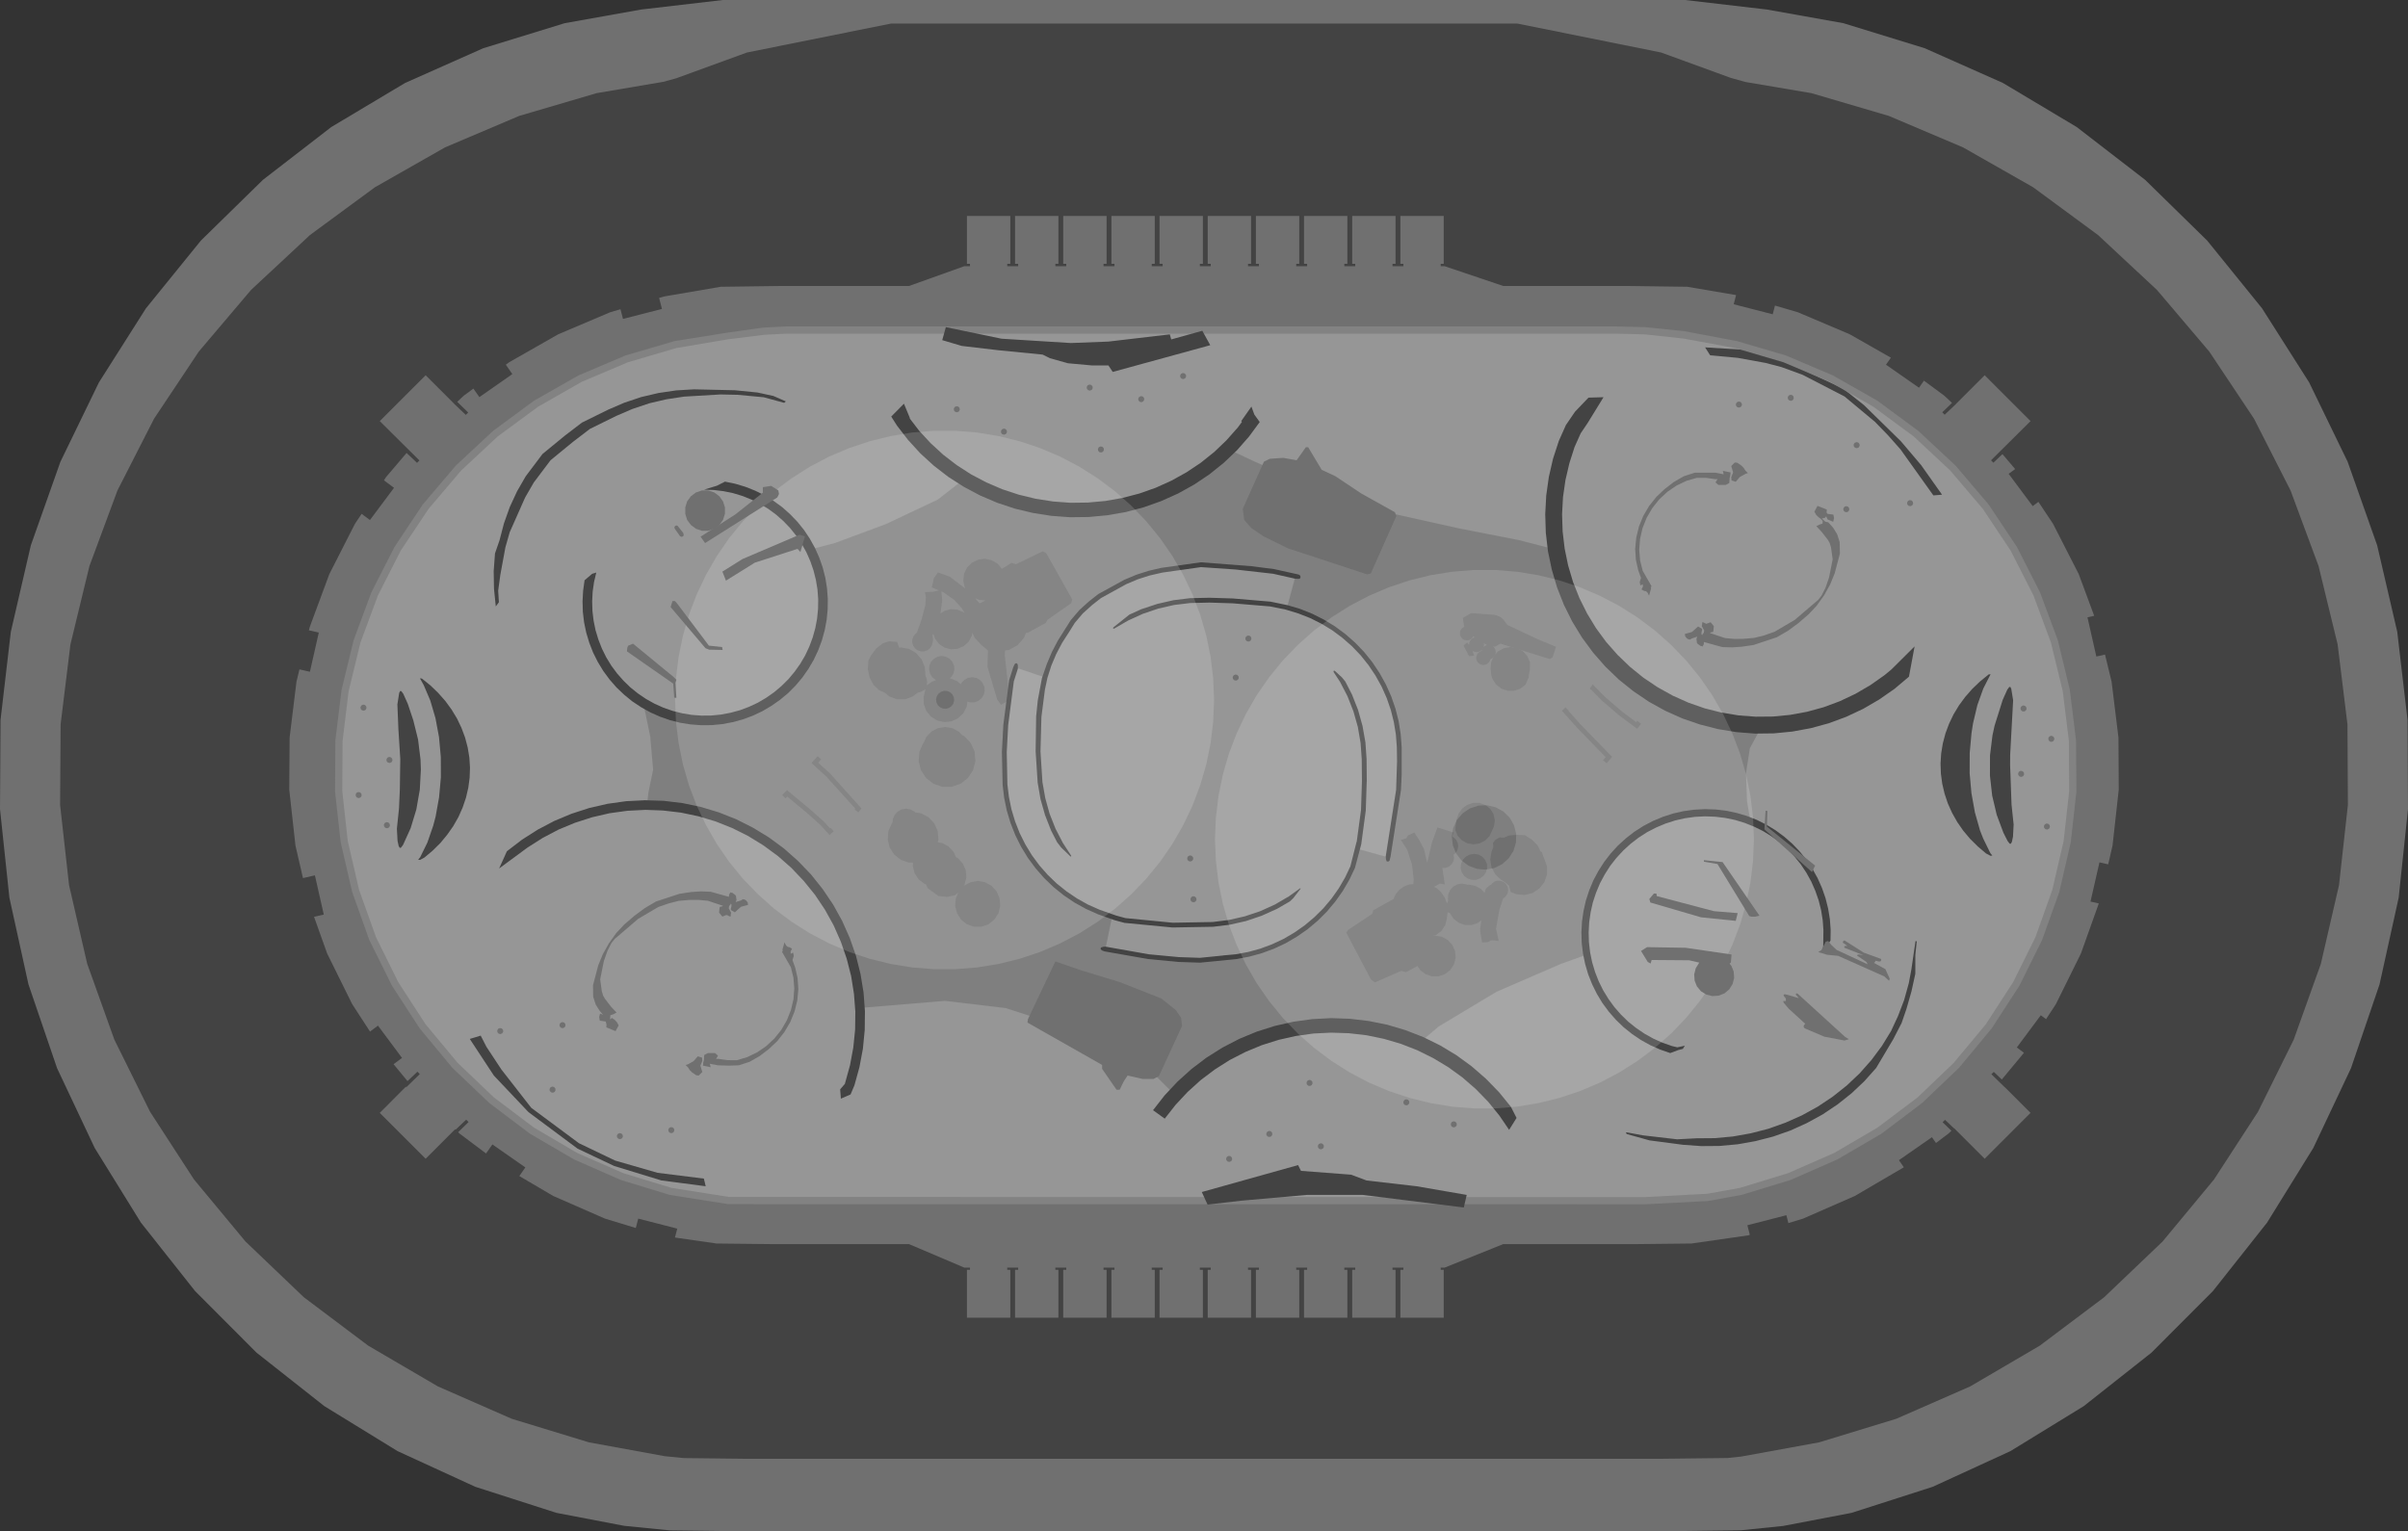 <?xml version="1.0" encoding="UTF-8" standalone="no"?>
<svg xmlns:ffdec="https://www.free-decompiler.com/flash" xmlns:xlink="http://www.w3.org/1999/xlink" ffdec:objectType="shape" height="1060.0px" width="1666.65px" xmlns="http://www.w3.org/2000/svg">
  <rect width="100%" height="100%" fill="#333333" stroke="none"/>
  <g transform="matrix(1.0, 0.0, 0.0, 1.0, 834.15, 531.0)">
    <path d="M603.2 -443.05 L650.55 -406.5 693.5 -364.45 731.5 -317.5 764.1 -266.2 790.75 -211.25 811.15 -153.45 825.05 -93.6 832.2 -32.4 832.5 29.2 826.05 90.5 812.8 150.55 793.05 208.55 766.95 263.8 734.95 315.5 697.45 362.9 654.95 405.5 608.05 442.55 557.3 473.7 503.5 498.4 447.3 516.45 399.95 525.5 370.65 528.5 330.9 529.0 -333.5 529.0 -370.65 528.55 -402.15 525.4 -448.95 516.45 -505.15 498.4 -558.95 473.7 -609.65 442.55 -656.6 405.5 -699.1 362.9 -736.6 315.5 -768.6 263.8 -794.65 208.55 -814.45 150.55 -827.65 90.5 -834.15 29.2 -833.8 -32.4 -826.65 -93.6 -812.8 -153.45 -792.35 -211.25 -765.7 -266.2 -733.15 -317.5 -695.1 -364.45 -652.15 -406.5 -604.85 -443.05 -553.8 -473.55 -499.7 -497.6 -443.3 -514.95 -390.4 -524.4 -333.8 -531.0 332.15 -531.0 388.8 -524.4 441.7 -514.95 498.05 -497.6 552.15 -473.55 603.2 -443.05" fill="#707070" fill-rule="evenodd" stroke="none"/>
    <path d="M524.55 -428.95 L573.05 -401.35 618.0 -368.25 658.8 -330.2 694.95 -287.6 725.9 -241.15 751.2 -191.45 770.6 -139.1 783.8 -84.85 790.6 -29.45 790.9 26.35 784.75 81.85 772.2 136.25 753.4 188.8 728.65 238.8 698.2 285.65 662.6 328.6 622.2 367.15 577.6 400.7 529.45 428.9 478.3 451.3 424.95 467.6 371.0 477.45 361.65 478.45 314.3 479.0 -316.9 479.0 -360.95 478.5 -374.0 477.2 -426.55 467.6 -479.95 451.3 -531.05 428.9 -579.25 400.7 -623.85 367.15 -664.2 328.6 -699.85 285.65 -730.25 238.8 -755.0 188.8 -773.8 136.25 -786.35 81.85 -792.55 26.35 -792.2 -29.45 -785.4 -84.85 -772.25 -139.1 -752.85 -191.45 -727.5 -241.15 -696.55 -287.6 -660.45 -330.2 -619.65 -368.25 -574.65 -401.35 -526.15 -428.95 -474.8 -450.75 -421.25 -466.5 -375.05 -474.35 -366.25 -476.75 -317.15 -494.65 -217.35 -514.7 216.0 -514.7 315.55 -494.65 363.55 -477.15 373.85 -474.25 419.6 -466.5 473.15 -450.75 524.55 -428.95" fill="#434343" fill-rule="evenodd" stroke="none"/>
    <path d="M392.8 -313.4 L394.35 -319.45 410.25 -314.8 446.15 -299.55 474.6 -283.35 471.2 -278.5 494.05 -262.55 497.45 -267.45 511.5 -257.1 516.9 -252.05 510.15 -245.55 511.8 -243.85 519.7 -251.35 519.7 -251.4 539.5 -271.2 571.25 -239.45 543.9 -212.3 545.55 -210.65 551.8 -216.6 560.6 -206.25 556.1 -202.95 572.75 -180.6 576.7 -183.55 586.85 -168.3 604.6 -133.55 615.3 -104.65 610.65 -103.6 616.8 -76.45 622.8 -77.8 627.35 -59.05 632.1 -20.35 632.3 15.7 628.0 54.45 625.0 67.45 618.95 66.05 612.75 93.2 618.5 94.5 606.1 129.2 588.8 164.2 582.0 174.6 578.35 171.9 561.75 194.2 566.7 197.9 551.35 216.4 545.8 211.1 544.15 212.75 553.6 221.95 553.6 221.85 571.25 239.5 539.5 271.25 518.35 250.1 518.25 250.2 512.05 244.3 510.4 246.0 516.5 251.9 514.4 253.85 505.8 260.35 503.0 256.35 480.15 272.25 483.5 277.1 483.25 277.35 449.6 297.05 413.85 312.7 403.65 315.8 402.25 310.35 375.25 317.3 376.95 323.95 375.85 324.3 336.5 329.95 299.25 330.35 206.3 330.35 165.7 346.65 163.0 346.65 163.0 348.15 165.1 348.15 165.1 381.3 135.1 381.3 135.1 348.15 137.2 348.15 137.2 346.65 129.65 346.65 129.65 348.15 131.75 348.15 131.75 381.3 101.75 381.3 101.75 348.15 103.85 348.15 103.85 346.65 96.3 346.65 96.3 348.15 98.4 348.15 98.4 381.3 68.4 381.3 68.4 348.15 70.55 348.15 70.55 346.65 63.0 346.65 63.0 348.15 65.1 348.15 65.1 381.3 35.1 381.3 35.1 348.15 37.2 348.15 37.2 346.65 29.65 346.65 29.65 348.15 31.75 348.15 31.75 381.3 1.75 381.3 1.75 348.15 3.85 348.15 3.85 346.65 -3.7 346.65 -3.7 348.15 -1.6 348.15 -1.6 381.3 -31.6 381.3 -31.6 348.15 -29.45 348.15 -29.45 346.65 -37.0 346.65 -37.0 348.15 -34.9 348.15 -34.9 381.3 -64.9 381.3 -64.9 348.15 -62.8 348.15 -62.8 346.65 -70.35 346.65 -70.35 348.15 -68.25 348.15 -68.25 381.3 -98.25 381.3 -98.25 348.15 -96.15 348.15 -96.15 346.65 -103.7 346.65 -103.7 348.15 -101.6 348.15 -101.6 381.3 -131.6 381.3 -131.6 348.15 -129.45 348.15 -129.45 346.65 -137.0 346.65 -137.0 348.15 -134.9 348.15 -134.9 381.3 -164.9 381.3 -164.9 348.15 -162.8 348.15 -162.8 346.65 -166.7 346.65 -205.0 330.35 -301.05 330.35 -338.15 329.95 -367.0 325.8 -365.4 319.65 -392.4 312.7 -394.1 319.2 -415.45 312.7 -451.2 297.05 -474.7 283.25 -470.55 277.25 -493.35 261.35 -497.75 267.6 -516.05 253.85 -517.05 252.9 -509.85 245.85 -511.5 244.2 -518.85 251.2 -519.15 250.85 -539.55 271.25 -571.3 239.5 -553.1 221.25 -553.05 221.85 -543.6 212.65 -545.25 211.0 -552.1 217.5 -561.75 205.8 -555.9 201.45 -572.55 179.1 -578.05 183.2 -590.4 164.2 -607.7 129.2 -616.8 103.75 -610.05 102.2 -616.2 75.05 -624.45 76.95 -629.65 54.45 -633.95 15.7 -633.7 -20.35 -628.95 -59.05 -626.9 -67.55 -619.65 -65.9 -613.5 -93.05 -620.35 -94.6 -619.75 -96.95 -606.2 -133.55 -588.5 -168.3 -583.85 -175.25 -578.1 -170.95 -561.45 -193.25 -568.4 -198.45 -566.9 -200.75 -552.75 -217.4 -545.5 -210.55 -543.85 -212.2 -571.3 -239.45 -539.55 -271.2 -519.65 -251.3 -519.65 -251.25 -511.75 -243.75 -510.1 -245.4 -517.7 -252.8 -513.1 -257.1 -506.5 -261.95 -502.35 -256.05 -479.55 -272.0 -484.05 -278.5 -481.65 -280.25 -447.8 -299.55 -411.85 -314.8 -404.7 -316.9 -402.95 -310.2 -376.0 -317.1 -377.95 -324.75 -374.45 -325.75 -335.3 -332.45 -293.95 -333.0 -205.0 -333.0 -166.7 -346.7 -162.8 -346.7 -162.8 -348.35 -164.9 -348.35 -164.9 -381.5 -134.9 -381.5 -134.9 -348.35 -137.0 -348.35 -137.0 -346.7 -129.45 -346.7 -129.45 -348.35 -131.6 -348.35 -131.6 -381.5 -101.6 -381.5 -101.6 -348.35 -103.7 -348.35 -103.7 -346.7 -96.15 -346.7 -96.15 -348.35 -98.25 -348.35 -98.25 -381.5 -68.25 -381.5 -68.25 -348.35 -70.35 -348.35 -70.35 -346.7 -62.8 -346.7 -62.8 -348.35 -64.9 -348.35 -64.9 -381.5 -34.9 -381.5 -34.9 -348.35 -37.0 -348.35 -37.0 -346.7 -29.45 -346.7 -29.45 -348.35 -31.6 -348.35 -31.6 -381.5 -1.6 -381.5 -1.6 -348.35 -3.7 -348.35 -3.7 -346.7 3.85 -346.7 3.85 -348.35 1.75 -348.35 1.75 -381.5 31.75 -381.5 31.75 -348.35 29.65 -348.35 29.65 -346.7 37.2 -346.7 37.2 -348.35 35.1 -348.35 35.1 -381.5 65.1 -381.5 65.1 -348.35 63.0 -348.35 63.0 -346.7 70.55 -346.7 70.55 -348.35 68.4 -348.35 68.4 -381.5 98.4 -381.5 98.4 -348.35 96.3 -348.35 96.3 -346.7 103.85 -346.7 103.85 -348.35 101.75 -348.35 101.75 -381.5 131.75 -381.5 131.75 -348.35 129.65 -348.35 129.65 -346.7 137.2 -346.7 137.2 -348.35 135.1 -348.35 135.1 -381.5 165.1 -381.5 165.1 -348.35 163.0 -348.35 163.0 -346.7 165.7 -346.7 206.3 -333.0 292.85 -333.0 333.65 -332.45 367.45 -326.7 365.8 -320.35 392.8 -313.4" fill="#707070" fill-rule="evenodd" stroke="none"/>
    <path d="M387.65 -287.0 L417.3 -276.0 468.0 -250.0 505.0 -218.35 535.65 -185.7 556.0 -156.7 570.65 -128.7 587.0 -89.0 599.3 -28.0 600.1 9.85 598.55 31.2 593.4 63.65 581.65 104.8 562.8 147.0 539.0 183.4 510.3 217.0 470.75 249.0 436.55 270.1 389.0 288.3 345.0 299.0 305.5 301.0 -291.0 301.0 -330.5 299.5 -389.45 289.4 -425.45 274.0 -458.35 256.3 -492.35 231.65 -515.7 210.3 -535.0 187.0 -554.35 159.65 -571.0 128.3 -583.0 99.0 -593.0 65.65 -600.35 21.0 -599.7 -23.0 -595.0 -53.0 -586.35 -86.35 -575.7 -117.7 -565.0 -139.7 -541.7 -175.7 -519.7 -203.7 -495.7 -227.0 -469.0 -247.0 -446.35 -261.0 -411.0 -279.0 -380.35 -287.7 -337.0 -297.0 -307.0 -302.0 295.0 -302.35 335.0 -298.35 387.65 -287.0" fill="#969696" fill-rule="evenodd" stroke="none"/>
    <path d="M56.75 -110.8 L62.55 -132.35 48.4 -135.6 33.65 -138.2 -1.35 -140.9 -28.65 -137.0 -37.45 -135.0 -46.05 -132.25 -54.35 -128.75 -72.35 -118.9 -78.65 -113.9 -85.35 -107.9 -91.35 -100.9 -100.2 -86.75 -104.4 -78.8 -107.9 -70.5 -110.7 -61.9 -131.7 -69.0 -134.25 -61.4 -138.25 -30.6 -139.25 -11.85 -138.8 10.95 -137.7 19.95 -135.9 28.75 -133.35 37.4 -130.0 45.8 -126.0 53.85 -121.3 61.55 -115.95 68.8 -110.0 75.6 -103.5 81.85 -96.5 87.5 -89.0 92.55 -81.15 96.9 -72.9 100.6 -64.4 103.55 -69.2 126.65 -40.15 131.35 -19.15 133.35 -4.15 133.85 20.95 131.3 29.8 129.7 38.5 127.3 46.95 124.15 55.1 120.35 62.9 115.8 70.3 110.6 77.2 104.8 83.55 98.45 89.4 91.55 94.55 84.2 99.1 76.4 102.95 68.25 105.65 56.75 126.85 62.65 131.6 34.8 134.1 17.3 134.6 6.75 134.6 -12.45 133.9 -21.45 132.5 -30.35 130.3 -39.05 127.35 -47.6 123.65 -55.85 119.3 -63.7 114.3 -71.2 108.65 -78.25 102.4 -84.75 95.65 -90.7 88.4 -96.05 80.7 -100.75 72.65 -104.8 56.75 -110.8 M318.0 -44.5 L358.3 -31.7 385.0 -27.7 377.0 -13.0 374.3 4.3 375.0 23.65 377.3 37.3 358.0 32.3 339.0 32.0 326.0 34.5 302.3 44.65 283.0 60.65 270.0 82.0 264.0 107.5 265.0 129.65 246.3 136.3 201.65 155.65 161.65 179.65 148.3 191.0 116.65 180.0 81.0 178.0 31.3 190.0 -8.35 215.0 -20.1 227.95 -37.1 210.95 -104.1 177.95 -138.1 166.95 -180.1 161.95 -240.1 166.95 -245.0 130.0 -255.5 104.5 -279.0 72.0 -307.0 49.0 -342.35 32.3 -386.35 26.0 -385.35 17.65 -382.1 1.9 -384.1 -21.1 -389.1 -45.1 -363.9 -33.9 -331.9 -33.0 -307.0 -42.8 -288.15 -56.8 -275.7 -72.15 -267.25 -93.7 -265.35 -110.7 -266.35 -131.35 -272.7 -150.7 -256.1 -155.1 -221.1 -168.1 -185.1 -185.1 -167.1 -199.1 -135.1 -185.1 -86.1 -176.1 -33.1 -188.1 17.9 -219.1 34.9 -211.1 83.9 -190.1 130.95 -175.1 175.95 -165.1 216.95 -157.1 240.65 -151.0 256.5 -106.5 277.0 -75.5 318.0 -44.5" fill="#7f7f7f" fill-rule="evenodd" stroke="none"/>
    <path d="M175.4 32.3 L177.9 28.75 181.4 26.2 185.55 24.85 189.9 24.9 193.95 26.35 197.3 29.0 199.55 32.6 200.45 36.75 199.95 41.0 196.8 47.85 193.75 50.95 189.85 52.95 185.55 53.6 181.3 52.8 177.55 50.75 174.7 47.55 173.1 43.65 173.8 37.0 175.4 32.3" fill="#707070" fill-rule="evenodd" stroke="none"/>
    <path d="M231.95 58.3 L233.0 59.0 236.6 68.85 236.6 74.45 234.75 79.8 231.25 84.2 226.55 87.3 221.1 88.65 215.5 88.15 211.4 86.55 210.3 82.3 208.1 80.3 205.75 78.65 205.0 78.35 204.1 77.5 203.55 77.1 203.5 76.95 200.85 74.5 198.2 69.55 197.3 64.0 198.25 58.45 199.4 55.65 199.2 52.55 201.0 50.3 203.85 48.75 206.75 49.0 210.25 47.45 215.85 47.0 221.2 47.2 225.85 50.1 230.3 54.55 231.95 58.3" fill="#707070" fill-rule="evenodd" stroke="none"/>
    <path d="M189.1 60.65 L191.75 62.1 193.75 64.3 194.95 67.05 195.15 70.0 194.35 72.9 192.65 75.4 190.25 77.2 187.35 78.2 184.35 78.15 181.5 77.2 179.15 75.35 177.5 72.85 176.8 69.95 177.1 66.95 178.35 64.25 180.45 62.05 183.15 60.65 186.15 60.15 189.1 60.65" fill="#707070" fill-rule="evenodd" stroke="none"/>
    <path d="M-20.35 168.3 L-16.7 173.65 -16.0 179.3 -32.0 214.0 -35.7 216.0 -43.35 216.0 -53.7 213.65 -56.35 217.65 -59.2 223.5 -61.35 223.5 -71.35 209.0 -71.35 206.3 -123.0 177.0 -122.7 174.65 -103.7 134.65 -86.35 140.65 -59.0 149.0 -30.35 160.3 -20.35 168.3" fill="#707070" fill-rule="evenodd" stroke="none"/>
    <path d="M40.65 -211.35 L44.65 -213.35 54.0 -214.0 63.3 -212.35 69.65 -221.35 71.3 -221.35 80.65 -205.7 90.0 -201.35 108.0 -189.35 131.3 -176.35 132.3 -173.7 114.65 -134.0 112.0 -133.35 57.3 -151.35 40.3 -159.7 32.0 -165.35 27.0 -171.0 26.0 -178.7 40.65 -211.35" fill="#707070" fill-rule="evenodd" stroke="none"/>
    <path d="M-216.95 39.15 L-216.4 38.55 -216.15 36.0 -214.9 33.15 -212.8 30.85 -210.1 29.4 -207.0 28.85 -203.95 29.4 -201.25 30.85 -200.7 31.45 -196.45 32.15 -191.35 34.9 -187.4 39.15 -185.1 44.5 -184.6 50.3 -185.1 52.2 -182.0 52.7 -177.55 55.1 -174.1 58.85 -172.55 62.4 -171.2 63.1 -167.75 66.85 -165.7 71.5 -165.3 76.6 -166.55 81.5 -167.1 82.35 -167.05 82.3 -162.5 79.8 -157.45 78.9 -152.35 79.8 -147.85 82.3 -144.35 86.15 -142.3 91.0 -141.85 96.2 -143.1 101.3 -145.95 105.7 -150.0 108.95 -154.85 110.65 -160.0 110.65 -164.9 108.95 -168.95 105.7 -171.75 101.3 -173.05 96.2 -172.6 91.0 -170.9 86.95 -173.35 88.9 -178.7 90.0 -184.7 89.3 -192.0 84.0 -193.3 81.25 -194.35 80.9 -198.4 77.75 -201.15 73.5 -202.4 68.6 -202.2 66.25 -205.1 66.25 -210.6 64.35 -215.15 60.75 -218.35 55.9 -219.75 50.3 -219.3 44.5 -216.95 39.15" fill="#707070" fill-rule="evenodd" stroke="none"/>
    <path d="M-265.8 -5.25 L-267.85 -2.95 -259.65 4.5 -237.85 28.75 -240.05 31.5 -242.65 29.45 -242.2 28.85 -262.05 6.85 -272.55 -2.75 -268.25 -7.5 -265.8 -5.25" fill="#707070" fill-rule="evenodd" stroke="none"/>
    <path d="M-260.0 47.15 L-266.2 40.3 -274.8 32.55 -289.25 20.55 -290.5 21.8 -292.85 19.45 -289.45 16.05 -272.6 30.05 -263.75 38.0 -259.75 42.45 -259.3 42.05 -257.1 44.55 -260.0 47.15" fill="#707070" fill-rule="evenodd" stroke="none"/>
    <path d="M251.5 -38.75 L259.85 -29.4 281.65 -7.0 277.9 -2.5 275.35 -4.65 277.15 -6.8 257.4 -27.15 246.9 -38.85 249.35 -41.3 251.7 -38.95 251.5 -38.75" fill="#707070" fill-rule="evenodd" stroke="none"/>
    <path d="M298.95 -26.4 L286.55 -35.65 274.55 -45.95 267.3 -53.3 266.1 -54.25 268.25 -57.15 276.9 -48.35 288.7 -38.2 298.35 -31.0 299.1 -31.95 301.7 -29.85 298.95 -26.4" fill="#707070" fill-rule="evenodd" stroke="none"/>
    <path d="M97.65 114.75 L99.0 112.75 115.65 101.65 116.3 99.2 130.3 91.45 131.75 88.2 134.3 85.1 137.6 82.7 141.2 81.35 144.05 81.15 144.3 78.1 143.2 67.85 139.85 57.4 135.4 50.55 139.2 49.4 140.3 47.4 144.75 45.4 148.1 50.55 151.4 56.75 153.65 66.3 157.0 52.1 160.75 41.85 171.85 45.4 171.0 48.3 172.05 48.8 173.75 50.45 174.8 52.6 175.15 55.0 174.65 57.35 173.45 59.4 171.95 60.7 172.25 63.0 171.8 65.35 170.55 67.4 168.75 69.0 166.55 69.85 164.15 70.0 165.85 81.4 162.55 80.75 158.3 83.0 160.55 84.1 163.2 86.55 165.85 90.55 167.3 94.45 168.25 92.65 167.95 91.4 168.2 88.2 169.5 85.25 171.65 82.85 174.5 81.3 177.65 80.75 180.8 81.3 181.35 81.6 182.2 81.45 186.75 82.25 190.85 84.45 193.4 87.25 193.65 86.0 194.5 84.0 196.8 82.0 197.9 81.55 198.6 80.55 200.35 79.3 202.4 78.7 204.55 78.8 206.55 79.6 208.2 81.0 209.3 82.85 209.75 84.95 209.45 87.1 208.5 89.0 207.0 90.55 206.3 90.85 203.65 98.8 201.3 112.0 203.15 120.5 199.3 120.0 197.65 120.15 195.8 121.3 191.65 121.5 190.3 113.65 190.3 112.0 191.1 106.2 188.9 107.9 184.5 109.45 179.9 109.45 175.5 107.9 171.85 105.05 169.3 101.2 167.8 100.55 167.25 105.15 166.1 109.6 163.6 113.45 159.95 116.3 157.8 117.0 159.2 116.8 163.8 117.55 167.9 119.8 171.05 123.2 172.95 127.5 173.35 132.15 172.2 136.65 169.65 140.6 165.95 143.45 161.55 144.95 156.85 144.95 152.45 143.45 148.75 140.6 146.95 137.8 139.0 142.1 135.65 141.2 117.4 149.2 114.75 147.2 97.65 114.75" fill="#707070" fill-rule="evenodd" stroke="none"/>
    <path d="M-156.15 -113.2 L-152.05 -115.35 -156.0 -115.55 -159.1 -116.75 -156.15 -113.2 M-173.7 -115.7 L-181.35 -121.0 -182.6 -121.55 -182.0 -115.35 -183.2 -106.25 -180.35 -108.15 -175.9 -109.25 -171.3 -108.9 -167.1 -107.05 -166.45 -106.5 -168.35 -109.7 -173.7 -115.7 M-92.0 -116.0 L-92.7 -113.35 -109.0 -102.0 -110.35 -99.7 -122.7 -93.0 -124.05 -92.75 -125.45 -89.3 -129.85 -84.3 -135.7 -81.05 -138.55 -80.6 -138.7 -77.35 -135.35 -46.35 -141.35 -43.0 -144.0 -46.7 -150.7 -69.35 -150.35 -80.7 -154.85 -84.35 -159.55 -89.4 -161.15 -92.95 -161.5 -90.85 -163.65 -86.8 -167.0 -83.7 -171.25 -81.85 -175.8 -81.45 -180.25 -82.55 -184.1 -85.05 -186.95 -88.7 -188.2 -92.2 -188.7 -91.35 -188.35 -87.35 -188.6 -86.55 -188.6 -86.45 -189.15 -84.15 -190.45 -82.2 -192.3 -80.75 -194.5 -80.0 -196.85 -80.0 -199.1 -80.75 -200.95 -82.2 -202.2 -84.15 -202.8 -86.45 -202.6 -88.8 -201.65 -90.95 -200.05 -92.65 -199.55 -92.95 -196.35 -102.0 -193.7 -112.0 -193.35 -117.7 -194.0 -121.0 -188.0 -121.35 -184.35 -122.25 -189.35 -124.35 -188.35 -127.7 -188.0 -130.35 -185.0 -134.7 -176.7 -131.7 -165.9 -123.4 -166.5 -124.45 -167.45 -129.1 -166.9 -133.85 -164.8 -138.1 -161.4 -141.45 -157.15 -143.55 -152.4 -144.15 -147.75 -143.15 -143.65 -140.7 -140.7 -137.2 -134.0 -141.35 -131.0 -140.35 -112.35 -149.35 -110.0 -148.0 -92.0 -116.0" fill="#707070" fill-rule="evenodd" stroke="none"/>
    <path d="M-166.6 -21.25 L-162.2 -16.5 -159.55 -10.55 -159.05 -4.05 -160.65 2.25 -164.2 7.65 -169.3 11.65 -175.45 13.75 -181.95 13.75 -188.1 11.65 -193.2 7.65 -196.75 2.25 -198.35 -4.05 -197.8 -10.55 -195.2 -16.5 -194.7 -17.0 -193.15 -20.6 -189.65 -24.4 -185.1 -26.85 -180.0 -27.7 -174.95 -26.85 -170.4 -24.4 -168.45 -22.25 -166.6 -21.25" fill="#707070" fill-rule="evenodd" stroke="none"/>
    <path d="M-176.95 -74.95 L-175.0 -72.85 -173.85 -70.2 -173.6 -67.3 -174.3 -64.5 -175.9 -62.05 -176.8 -61.35 -176.25 -61.3 -171.55 -59.4 -169.15 -57.25 -168.75 -58.15 -166.75 -60.3 -164.2 -61.7 -161.35 -62.15 -158.5 -61.7 -155.95 -60.3 -154.0 -58.15 -152.85 -55.5 -152.6 -52.65 -153.3 -49.8 -154.9 -47.4 -157.15 -45.6 -159.9 -44.7 -162.8 -44.7 -164.55 -45.3 -165.05 -41.7 -167.4 -37.2 -171.0 -33.7 -175.6 -31.55 -180.65 -31.05 -185.55 -32.15 -189.85 -34.85 -193.05 -38.75 -194.75 -43.5 -194.9 -48.55 -193.6 -53.8 -196.45 -52.15 -199.0 -51.35 -202.45 -48.75 -207.7 -46.85 -213.3 -46.85 -218.55 -48.75 -221.95 -51.55 -225.5 -53.0 -229.5 -56.75 -232.25 -61.8 -233.5 -67.65 -233.1 -73.7 -231.0 -77.7 -227.7 -82.0 -223.0 -85.7 -218.7 -87.0 -213.2 -86.55 -211.75 -82.5 -210.5 -82.7 -205.0 -81.75 -200.1 -78.9 -196.3 -74.5 -194.05 -69.1 -193.6 -63.15 -192.8 -61.0 -192.45 -59.15 -192.7 -56.1 -192.35 -56.8 -189.35 -58.9 -186.3 -60.2 -186.55 -60.3 -188.85 -62.05 -190.4 -64.5 -191.15 -67.3 -190.9 -70.2 -189.75 -72.85 -187.75 -74.95 -185.2 -76.35 -182.35 -76.85 -179.5 -76.35 -176.95 -74.95" fill="#707070" fill-rule="evenodd" stroke="none"/>
    <path d="M211.35 -83.05 L215.85 -82.3 219.9 -80.15 222.95 -76.8 224.8 -72.6 224.75 -67.6 223.75 -61.7 221.75 -57.0 218.15 -54.2 213.85 -52.75 209.25 -52.75 204.95 -54.2 201.35 -57.0 198.85 -60.85 198.0 -63.6 197.55 -68.05 197.95 -72.6 199.75 -76.8 202.85 -80.15 206.85 -82.3 211.35 -83.05" fill="#707070" fill-rule="evenodd" stroke="none"/>
    <path d="M206.15 -102.35 L209.15 -98.35 230.0 -88.5 242.8 -83.2 240.5 -76.0 238.5 -74.7 204.3 -85.35 200.8 -83.35 196.8 -83.2 185.3 -90.5 179.15 -97.5 178.3 -103.2 184.0 -106.5 200.0 -105.35 202.0 -104.85 204.3 -103.85 206.15 -102.35" fill="#707070" fill-rule="evenodd" stroke="none"/>
    <path d="M183.65 -96.75 L184.9 -95.7 185.7 -94.3 186.05 -92.7 185.85 -91.1 185.1 -89.65 184.0 -88.5 182.5 -87.8 180.9 -87.65 179.35 -87.95 177.95 -88.8 176.9 -90.05 176.35 -91.55 176.3 -93.15 176.75 -94.7 177.7 -96.0 179.0 -96.95 180.55 -97.4 182.15 -97.3 183.65 -96.75" fill="#707070" fill-rule="evenodd" stroke="none"/>
    <path d="M182.8 -86.15 L183.55 -87.7 184.75 -88.9 186.25 -89.7 188.0 -89.9 189.65 -89.55 191.15 -88.7 192.25 -87.4 192.9 -85.8 193.0 -84.1 192.5 -82.45 191.55 -81.05 190.15 -80.0 188.5 -79.5 186.8 -79.6 185.2 -80.2 183.85 -81.3 182.95 -82.75 182.6 -84.45 182.8 -86.15" fill="#707070" fill-rule="evenodd" stroke="none"/>
    <path d="M197.4 -84.35 L198.9 -83.7 200.1 -82.6 200.85 -81.15 201.15 -79.55 200.85 -77.9 200.1 -76.5 198.9 -75.35 197.4 -74.7 195.75 -74.6 194.2 -75.0 192.8 -75.9 191.8 -77.15 191.3 -78.7 191.3 -80.35 191.8 -81.9 192.8 -83.2 194.2 -84.1 195.75 -84.5 197.4 -84.35" fill="#707070" fill-rule="evenodd" stroke="none"/>
    <path d="M193.75 -80.35 L195.25 -79.7 196.45 -78.6 197.2 -77.15 197.45 -75.55 197.2 -73.9 196.4 -72.5 195.2 -71.35 193.7 -70.7 192.1 -70.6 190.5 -71.0 189.15 -71.9 188.15 -73.15 187.6 -74.7 187.6 -76.35 188.15 -77.9 189.15 -79.2 190.5 -80.1 192.1 -80.5 193.75 -80.35" fill="#707070" fill-rule="evenodd" stroke="none"/>
    <path d="M183.5 -85.2 L186.15 -77.0 182.65 -76.7 178.8 -84.0 181.3 -86.2 182.6 -84.45 183.5 -85.2" fill="#707070" fill-rule="evenodd" stroke="none"/>
    <path d="M35.7 183.25 L48.2 179.3 61.0 176.4 74.0 174.6 87.1 173.9 100.2 174.35 113.25 175.9 126.1 178.5 138.7 182.25 150.9 187.0 162.65 192.8 173.85 199.55 184.4 207.25 194.25 215.8 203.35 225.15 211.55 235.25 215.5 243.0 210.35 251.25 203.5 241.2 195.85 231.8 187.35 223.05 178.15 215.05 168.3 207.9 157.85 201.6 146.85 196.15 135.45 191.7 123.7 188.25 111.65 185.75 99.45 184.35 87.2 183.95 74.95 184.55 62.75 186.25 50.8 188.95 39.1 192.65 27.8 197.35 16.9 202.95 6.6 209.5 -3.15 216.85 -12.2 225.05 -20.5 233.95 -28.0 243.5 -36.1 237.65 -28.1 227.4 -19.2 217.9 -9.5 209.15 0.9 201.25 11.95 194.3 23.6 188.25 35.7 183.25" fill="#434343" fill-rule="evenodd" stroke="none"/>
    <path d="M400.8 48.3 L406.4 53.2 411.55 58.6 416.2 64.35 420.3 70.55 423.9 77.05 426.9 83.8 429.35 90.85 431.15 98.05 432.35 105.35 432.9 112.75 432.8 120.2 427.35 128.1 427.75 124.3 427.9 112.9 427.4 106.1 426.3 99.2 424.6 92.4 422.3 85.8 419.5 79.4 416.1 73.25 412.25 67.45 407.85 62.0 403.05 56.95 397.8 52.3 392.15 48.15 386.2 44.45 379.95 41.35 373.45 38.75 366.75 36.7 359.95 35.3 353.0 34.45 345.85 34.2 339.0 34.55 332.1 35.5 325.25 37.05 318.6 39.2 312.15 41.9 305.95 45.1 300.05 48.9 294.5 53.15 289.35 57.85 284.6 63.0 280.3 68.5 276.55 74.4 273.25 80.55 270.55 87.0 268.35 93.65 266.8 100.45 265.8 107.4 265.4 114.5 265.6 121.35 266.4 128.3 267.8 135.15 269.8 141.85 272.35 148.4 275.45 154.65 279.1 160.6 283.2 166.25 287.8 171.5 292.85 176.4 298.3 180.75 304.1 184.7 310.2 188.1 316.55 190.95 323.15 193.25 326.75 194.1 332.0 193.0 330.6 195.2 327.5 196.0 321.85 198.1 314.85 195.65 308.1 192.65 301.6 189.05 295.45 184.9 289.65 180.25 284.3 175.1 279.4 169.5 275.0 163.55 271.15 157.2 267.85 150.55 265.1 143.65 263.0 136.5 261.5 129.25 260.6 121.9 260.4 114.45 260.8 107.05 261.85 99.7 263.5 92.45 265.8 85.4 268.65 78.55 272.15 72.0 276.15 65.75 280.7 59.85 285.7 54.4 291.2 49.4 297.05 44.85 303.3 40.85 309.9 37.4 316.75 34.55 323.8 32.25 331.05 30.6 338.4 29.6 345.8 29.2 353.25 29.45 360.6 30.3 367.85 31.85 375.0 33.95 381.9 36.7 388.5 40.0 394.85 43.9 400.8 48.3" fill="#434343" fill-rule="evenodd" stroke="none"/>
    <path d="M-429.55 -129.25 L-424.35 -133.7 -421.45 -134.6 -423.0 -128.05 -423.95 -121.4 -424.3 -114.65 -424.1 -107.95 -423.3 -101.25 -421.95 -94.65 -420.0 -88.2 -417.55 -81.95 -414.55 -75.9 -411.05 -70.15 -407.05 -64.75 -402.6 -59.7 -397.75 -55.0 -392.5 -50.8 -386.95 -47.05 -381.05 -43.75 -374.9 -41.0 -368.55 -38.8 -362.0 -37.15 -355.4 -36.05 -348.65 -35.55 -341.95 -35.6 -335.25 -36.25 -328.6 -37.5 -322.1 -39.25 -315.8 -41.6 -309.7 -44.45 -303.9 -47.85 -298.4 -51.7 -293.25 -56.05 -288.45 -60.8 -284.15 -65.95 -280.25 -71.45 -276.85 -77.25 -274.0 -83.35 -271.65 -89.65 -269.85 -96.15 -268.6 -102.75 -267.95 -109.45 -267.85 -116.2 -268.35 -122.9 -269.45 -129.55 -271.1 -136.1 -273.3 -142.45 -276.0 -148.6 -279.3 -154.5 -283.05 -160.1 -287.25 -165.35 -291.9 -170.2 -296.95 -174.65 -302.35 -178.65 -308.1 -182.15 -314.15 -185.15 -320.4 -187.65 -326.85 -189.6 -333.45 -190.95 -340.1 -191.75 -346.85 -192.0 -338.0 -194.7 -332.35 -197.55 -325.2 -196.05 -318.2 -193.95 -311.4 -191.25 -304.85 -188.0 -298.65 -184.15 -292.75 -179.85 -287.3 -175.0 -282.25 -169.75 -277.65 -164.05 -273.6 -157.95 -270.05 -151.55 -267.1 -144.9 -264.7 -138.0 -262.9 -130.9 -261.75 -123.7 -261.2 -116.4 -261.3 -109.1 -262.0 -101.85 -263.35 -94.65 -265.3 -87.6 -267.85 -80.75 -270.95 -74.15 -274.65 -67.85 -278.85 -61.85 -283.55 -56.3 -288.7 -51.1 -294.3 -46.45 -300.3 -42.25 -306.6 -38.55 -313.2 -35.45 -320.1 -32.9 -327.1 -31.0 -334.3 -29.65 -341.6 -28.95 -348.9 -28.9 -356.15 -29.45 -363.4 -30.6 -370.45 -32.4 -377.35 -34.8 -384.05 -37.8 -390.4 -41.35 -396.5 -45.4 -402.15 -50.0 -407.45 -55.05 -412.25 -60.55 -416.6 -66.45 -420.4 -72.7 -423.65 -79.2 -426.3 -86.0 -428.4 -93.0 -429.9 -100.2 -430.75 -107.45 -430.95 -114.75 -430.55 -122.05 -429.55 -129.25" fill="#434343" fill-rule="evenodd" stroke="none"/>
    <path d="M65.65 84.05 L66.0 84.05 66.0 84.35 60.95 90.85 58.6 93.1 49.7 98.25 39.15 103.0 28.2 106.7 16.9 109.25 5.4 110.65 -22.65 111.15 -55.85 107.95 -62.7 106.1 -74.35 101.95 -82.6 98.25 -90.45 93.9 -97.95 88.85 -104.95 83.2 -111.45 76.95 -117.4 70.15 -122.75 62.9 -127.45 55.2 -131.45 47.15 -134.75 38.75 -137.35 30.1 -139.15 21.3 -140.2 12.35 -140.7 -10.5 -139.7 -29.25 -135.7 -60.0 -132.95 -68.75 -132.25 -70.4 -131.65 -71.45 -130.8 -71.9 -130.0 -71.4 -129.75 -70.7 -129.65 -69.85 -129.7 -67.9 -132.45 -59.3 -136.35 -29.0 -137.35 -10.35 -136.9 12.1 -135.85 20.75 -134.1 29.3 -131.6 37.65 -128.4 45.8 -124.5 53.6 -120.0 61.05 -114.8 68.1 -109.05 74.65 -102.75 80.7 -95.95 86.15 -88.7 91.05 -81.1 95.3 -73.1 98.85 -61.6 102.9 -55.2 104.65 -22.45 107.85 5.25 107.35 16.4 105.95 27.35 103.45 38.0 99.9 48.25 95.25 57.95 89.6 65.65 84.05 M88.85 -65.75 L88.9 -66.6 89.65 -66.6 94.65 -62.0 96.95 -59.2 101.55 -50.25 105.8 -39.5 108.9 -28.35 110.9 -17.0 111.7 -5.5 111.85 9.9 111.8 9.95 111.15 30.15 108.0 53.55 103.65 69.9 99.8 78.05 95.25 85.85 90.05 93.2 84.25 100.1 77.85 106.5 70.95 112.3 63.55 117.45 55.8 122.0 47.6 125.85 39.15 128.95 30.45 131.35 21.6 133.0 -3.5 135.5 -18.5 135.0 -39.5 133.0 -69.65 127.7 -71.3 127.1 -72.35 126.3 -72.25 125.05 -70.7 124.55 -69.05 124.4 -39.05 129.7 -18.3 131.65 -3.6 132.15 12.3 130.55 12.3 130.5 21.15 129.7 29.75 128.1 38.15 125.8 46.35 122.75 54.25 119.05 61.75 114.65 68.9 109.65 75.6 104.0 81.8 97.85 87.4 91.2 92.45 84.05 96.85 76.5 100.5 68.8 104.75 51.9 104.85 51.95 107.85 29.85 108.5 9.85 108.35 -5.45 107.55 -16.65 105.65 -27.7 102.6 -38.5 98.5 -48.95 93.35 -58.9 88.85 -65.75 M64.75 -133.2 L65.75 -132.5 66.0 -131.45 65.65 -130.5 64.5 -130.2 62.15 -130.35 47.05 -133.75 21.0 -136.7 -2.9 -138.35 -20.9 -135.8 -21.0 -135.8 -29.75 -134.55 -38.25 -132.6 -46.6 -129.95 -54.65 -126.55 -72.15 -116.9 -78.2 -112.15 -84.65 -106.35 -90.3 -99.7 -94.2 -93.4 -94.25 -93.35 -99.05 -85.9 -103.1 -78.2 -106.5 -70.15 -109.2 -61.7 -110.95 -53.45 -113.35 -34.7 -114.0 -10.7 -112.65 10.5 -110.7 21.55 -107.7 32.35 -103.6 42.75 -98.45 52.7 -92.75 61.45 -92.75 61.9 -93.2 62.0 -99.7 55.75 -102.5 52.1 -106.65 44.05 -110.85 33.3 -114.0 22.2 -115.95 10.8 -117.35 -10.7 -117.0 -35.1 -115.85 -46.2 -113.0 -61.5 -109.6 -71.3 -106.1 -79.6 -101.9 -87.6 -93.0 -101.7 -87.0 -108.7 -80.35 -114.7 -74.0 -119.7 -56.05 -129.55 -47.75 -133.05 -39.15 -135.8 -30.35 -137.85 -3.0 -141.7 32.0 -139.0 47.65 -137.0 64.75 -133.2 M135.3 -22.75 L136.0 -13.75 136.0 5.5 135.5 16.0 128.3 62.05 127.55 65.0 126.55 65.55 125.55 65.3 125.15 64.0 124.95 62.0 132.15 15.85 132.8 -4.05 132.65 -13.65 132.0 -22.35 130.6 -30.95 128.5 -39.4 125.65 -47.65 122.1 -55.65 117.85 -63.3 113.0 -70.55 107.55 -77.35 101.5 -83.65 94.95 -89.4 87.95 -94.6 80.5 -99.15 72.7 -103.05 64.55 -106.25 54.9 -109.2 54.9 -109.15 44.75 -111.15 18.9 -113.3 3.0 -113.8 -10.3 -113.5 -21.5 -112.15 -32.45 -109.65 -43.1 -106.05 -53.3 -101.4 -63.05 -95.75 -63.7 -95.8 -63.7 -96.5 -52.5 -105.45 -44.25 -109.2 -33.25 -112.85 -21.95 -115.45 -10.5 -116.85 3.0 -117.15 19.15 -116.65 45.2 -114.45 57.0 -112.0 65.65 -109.45 74.05 -106.1 82.1 -102.05 89.8 -97.35 97.05 -92.0 103.8 -86.05 110.05 -79.55 115.7 -72.5 120.7 -65.0 125.05 -57.15 128.75 -48.9 131.7 -40.35 133.9 -31.65 135.3 -22.75" fill="#434343" fill-rule="evenodd" stroke="none"/>
    <path d="M538.55 -54.3 L534.45 -42.85 531.45 -30.2 530.4 -23.5 529.15 -9.7 529.1 4.35 530.35 18.2 532.75 31.5 536.25 43.85 538.45 49.5 543.45 59.7 544.8 61.35 543.5 61.5 540.45 59.9 534.7 55.0 529.4 49.75 524.65 44.1 520.5 38.1 516.95 31.8 514.0 25.25 511.75 18.5 510.15 11.65 509.2 4.65 508.95 -2.35 509.4 -9.4 510.55 -16.35 512.35 -23.2 514.85 -29.9 517.95 -36.4 521.7 -42.6 526.05 -48.5 530.95 -54.1 536.35 -59.25 542.25 -64.05 543.6 -64.2 538.55 -54.3" fill="#434343" fill-rule="evenodd" stroke="none"/>
    <path d="M556.5 -55.35 L557.25 -55.4 557.9 -54.15 559.2 -46.15 557.15 -8.4 557.1 -1.4 558.1 26.1 559.55 39.85 559.1 48.3 558.3 52.0 557.55 53.2 556.75 53.1 555.3 51.15 552.45 45.5 547.85 33.15 544.7 19.85 543.15 6.0 543.2 -8.05 544.9 -21.85 546.35 -28.55 552.0 -46.5 555.15 -53.5 556.5 -55.35" fill="#434343" fill-rule="evenodd" stroke="none"/>
    <path d="M-510.45 -13.5 L-509.3 -6.55 -508.85 0.45 -509.1 7.5 -510.05 14.5 -511.65 21.35 -513.95 28.1 -516.85 34.65 -520.4 40.9 -524.6 46.9 -529.3 52.6 -534.6 57.85 -540.35 62.7 -543.4 64.35 -544.75 64.2 -543.35 62.55 -538.35 52.35 -534.3 40.65 -532.65 34.35 -530.25 21.05 -529.0 7.15 -529.05 -6.9 -530.3 -20.7 -532.75 -33.8 -536.3 -45.9 -540.85 -56.6 -543.5 -61.35 -542.15 -61.2 -536.25 -56.45 -530.85 -51.25 -525.95 -45.7 -521.6 -39.75 -517.85 -33.55 -514.75 -27.05 -512.25 -20.35 -510.45 -13.5" fill="#434343" fill-rule="evenodd" stroke="none"/>
    <path d="M-555.05 -50.7 L-551.9 -43.7 -548.05 -32.15 -544.8 -19.0 -543.1 -5.2 -542.85 1.8 -543.6 15.8 -546.0 29.45 -549.9 42.3 -555.2 54.0 -556.65 55.9 -557.45 56.05 -558.2 54.8 -559.0 51.15 -559.45 42.7 -558.0 28.9 -557.4 15.45 -557.1 -5.55 -558.4 -26.05 -559.1 -43.3 -557.85 -51.3 -557.15 -52.6 -556.4 -52.5 -555.05 -50.7" fill="#434343" fill-rule="evenodd" stroke="none"/>
    <path d="M-205.65 -226.4 L-213.3 -236.3 -217.3 -242.6 -208.5 -251.5 -204.35 -241.45 -204.5 -241.3 -198.0 -232.8 -190.05 -224.2 -181.35 -216.2 -172.0 -209.0 -162.0 -202.55 -151.45 -197.0 -140.4 -192.25 -129.0 -188.5 -117.25 -185.65 -105.35 -183.8 -93.25 -182.9 -81.2 -183.05 -69.15 -184.15 -57.25 -186.25 -45.6 -189.3 -34.25 -193.3 -23.3 -198.25 -12.85 -204.05 -3.0 -210.65 6.25 -218.05 14.75 -226.2 22.55 -235.0 25.4 -238.85 25.1 -239.25 25.0 -239.55 32.0 -249.5 34.0 -244.0 37.75 -238.8 30.3 -228.7 22.0 -219.25 12.85 -210.55 2.95 -202.6 -7.65 -195.5 -18.8 -189.3 -30.5 -184.05 -42.65 -179.75 -55.1 -176.45 -67.8 -174.25 -80.65 -173.05 -93.6 -172.9 -106.45 -173.85 -119.2 -175.85 -131.75 -178.85 -143.95 -182.9 -155.75 -187.95 -167.05 -193.95 -177.75 -200.8 -187.8 -208.55 -197.15 -217.1 -205.65 -226.4" fill="#434343" fill-rule="evenodd" stroke="none"/>
    <path d="M491.0 -83.45 L487.1 -62.5 477.2 -54.15 466.6 -46.75 455.45 -40.25 443.75 -34.75 431.6 -30.25 419.15 -26.85 406.4 -24.5 393.55 -23.25 380.6 -23.1 367.75 -24.1 354.95 -26.2 342.45 -29.4 330.2 -33.6 318.4 -38.9 307.1 -45.15 296.4 -52.4 286.3 -60.5 277.0 -69.45 268.45 -79.2 260.8 -89.6 254.05 -100.65 248.3 -112.2 243.55 -124.25 239.9 -136.65 237.25 -149.3 235.75 -162.15 235.35 -175.05 236.05 -188.0 237.85 -200.8 240.75 -213.4 244.75 -225.7 249.65 -236.7 256.0 -246.0 265.3 -255.7 275.7 -256.0 264.75 -238.2 259.9 -231.0 255.65 -221.5 252.05 -210.25 249.35 -198.65 247.65 -186.85 247.0 -174.95 247.4 -163.0 248.8 -151.15 251.2 -139.5 254.6 -128.05 259.0 -116.95 264.3 -106.3 270.5 -96.1 277.55 -86.5 285.45 -77.55 294.05 -69.3 303.3 -61.8 313.2 -55.15 323.65 -49.35 334.5 -44.5 345.8 -40.55 357.35 -37.65 369.1 -35.7 381.0 -34.8 392.95 -34.9 404.8 -36.05 416.55 -38.2 428.05 -41.35 439.2 -45.5 450.0 -50.6 460.3 -56.6 470.05 -63.45 474.9 -67.45 491.0 -83.45" fill="#434343" fill-rule="evenodd" stroke="none"/>
    <path d="M-387.4 29.7 L-400.0 30.35 -412.3 32.05 -424.4 34.85 -436.2 38.65 -447.65 43.4 -458.65 49.2 -469.1 55.85 -488.7 70.3 -483.3 58.35 -473.0 50.45 -462.05 43.45 -450.55 37.4 -438.6 32.4 -426.25 28.4 -413.6 25.5 -400.75 23.7 -387.75 23.05 -374.8 23.45 -361.9 25.0 -349.2 27.65 -336.75 31.4 -324.7 36.15 -313.1 42.0 -302.0 48.75 -291.55 56.45 -281.85 65.05 -272.85 74.4 -264.75 84.55 -257.5 95.3 -251.2 106.7 -245.95 118.55 -241.7 130.8 -238.55 143.4 -236.45 156.2 -235.5 169.15 -235.65 182.15 -236.9 195.05 -239.3 207.8 -242.75 220.35 -245.45 226.75 -252.15 229.65 -252.65 223.2 -249.4 219.45 -245.8 206.4 -243.55 194.2 -242.3 181.85 -242.15 169.35 -243.1 157.05 -245.05 144.8 -248.1 132.8 -252.15 121.05 -257.15 109.7 -263.15 98.85 -270.05 88.55 -277.85 78.9 -286.4 69.9 -295.7 61.7 -305.7 54.35 -316.25 47.85 -327.35 42.3 -338.9 37.7 -350.75 34.15 -362.9 31.6 -375.25 30.15 -387.4 29.7" fill="#434343" fill-rule="evenodd" stroke="none"/>
    <path d="M-323.65 -257.65 L-335.45 -257.9 -360.65 -256.4 -372.9 -254.55 -384.85 -251.75 -396.45 -247.85 -407.6 -243.05 -425.85 -234.05 -437.55 -225.1 -453.1 -212.35 -464.7 -196.95 -470.7 -186.55 -481.35 -162.55 -484.35 -152.05 -487.85 -133.05 -489.35 -122.05 -488.85 -114.05 -491.0 -111.15 -492.25 -123.4 -492.45 -135.65 -491.55 -147.85 -488.4 -156.95 -485.35 -168.65 -481.3 -180.0 -476.25 -190.9 -470.25 -201.3 -458.65 -216.7 -443.1 -229.45 -431.4 -238.4 -413.15 -247.4 -402.0 -252.2 -390.35 -256.1 -378.4 -258.9 -366.2 -260.7 -353.75 -261.45 -325.45 -260.8 -309.9 -259.25 -298.85 -256.85 -290.25 -253.1 -291.4 -252.1 -305.5 -255.95 -323.65 -257.65" fill="#434343" fill-rule="evenodd" stroke="none"/>
    <path d="M-376.35 286.3 L-409.0 276.3 -434.35 264.3 -468.35 239.0 -492.35 213.65 -509.0 188.3 -501.45 186.0 -497.45 193.8 -487.1 209.5 -466.45 236.0 -433.45 260.5 -408.45 272.5 -379.0 281.0 -347.0 285.0 -345.7 290.3 -376.35 286.3" fill="#434343" fill-rule="evenodd" stroke="none"/>
    <path d="M368.55 -283.25 L349.5 -285.0 346.0 -290.5 378.5 -288.5 405.0 -279.0 441.5 -262.0 456.0 -250.5 481.5 -225.5 495.5 -209.0 510.0 -188.5 504.0 -188.0 481.3 -219.8 472.55 -229.7 463.5 -239.0 442.5 -256.5 413.5 -271.5 399.0 -276.8 388.0 -279.7 368.55 -283.25" fill="#434343" fill-rule="evenodd" stroke="none"/>
    <path d="M491.65 120.55 L492.5 120.75 491.5 130.3 491.5 143.2 488.85 155.3 485.4 167.4 482.0 177.3 476.2 188.55 464.4 208.4 456.25 217.55 447.3 226.0 437.6 233.7 427.3 240.6 416.35 246.6 404.95 251.75 393.1 255.9 380.9 259.05 368.5 261.25 355.9 262.4 343.3 262.5 330.7 261.6 307.55 258.55 291.75 254.15 291.15 253.15 291.9 253.0 302.9 255.05 326.65 257.8 340.0 257.1 352.6 257.0 365.2 255.85 377.6 253.65 389.8 250.5 401.6 246.3 413.05 241.2 423.95 235.2 434.3 228.3 444.0 220.6 452.95 212.15 461.05 203.0 468.35 193.2 474.7 182.85 479.55 172.4 483.75 161.4 487.0 149.65 488.75 140.3 491.65 120.55" fill="#434343" fill-rule="evenodd" stroke="none"/>
    <path d="M5.55 -61.35 L6.15 -46.35 5.55 -31.35 3.75 -16.45 0.75 -1.7 -3.45 12.7 -8.75 26.75 -15.2 40.3 -22.7 53.35 -31.25 65.7 -40.75 77.35 -51.15 88.15 -62.4 98.15 -74.4 107.15 -87.1 115.2 -100.4 122.15 -114.2 128.05 -128.45 132.8 -143.05 136.4 -157.85 138.8 -172.85 140.0 -187.85 140.0 -202.85 138.8 -217.65 136.4 -232.25 132.8 -246.5 128.05 -260.3 122.15 -273.6 115.2 -286.3 107.15 -298.35 98.15 -309.55 88.15 -320.0 77.35 -329.5 65.7 -338.0 53.35 -345.5 40.3 -351.95 26.75 -357.3 12.7 -361.45 -1.7 -364.45 -16.45 -366.3 -31.35 -366.9 -46.35 -366.3 -61.35 -364.45 -76.3 -361.45 -91.0 -357.3 -105.45 -351.95 -119.45 -345.5 -133.05 -338.0 -146.05 -329.5 -158.4 -320.0 -170.05 -309.55 -180.9 -298.35 -190.85 -286.3 -199.85 -273.6 -207.9 -260.3 -214.9 -246.5 -220.75 -232.25 -225.5 -217.65 -229.1 -202.85 -231.55 -187.85 -232.75 -172.85 -232.75 -157.85 -231.55 -143.05 -229.1 -128.45 -225.5 -114.2 -220.75 -100.4 -214.9 -87.1 -207.9 -74.4 -199.85 -62.4 -190.85 -51.15 -180.9 -40.75 -170.05 -31.25 -158.4 -22.7 -146.05 -15.2 -133.05 -8.75 -119.45 -3.45 -105.45 0.75 -91.0 3.75 -76.3 5.55 -61.35" fill="#ffffff" fill-opacity="0.149" fill-rule="evenodd" stroke="none"/>
    <path d="M210.7 35.05 L206.35 30.8 201.0 27.9 195.1 26.5 189.0 26.8 183.2 28.7 178.15 32.1 174.2 36.75 171.65 42.25 170.7 48.25 171.4 54.3 173.7 59.95 177.4 64.75 182.3 68.4 188.0 70.55 194.05 71.1 200.05 70.0 205.5 67.35 210.05 63.3 213.35 58.15 215.1 52.35 215.25 46.25 213.75 40.35 210.7 35.05 M100.05 -111.55 L113.35 -118.5 127.15 -124.4 141.4 -129.15 156.0 -132.75 170.8 -135.15 185.8 -136.35 200.8 -136.35 215.8 -135.15 230.6 -132.75 245.2 -129.15 259.45 -124.4 273.25 -118.5 286.55 -111.55 299.25 -103.5 311.25 -94.5 322.5 -84.5 332.9 -73.7 342.4 -62.05 350.95 -49.7 358.45 -36.65 364.9 -23.1 370.25 -9.05 374.4 5.35 377.4 20.1 379.2 35.0 379.8 50.0 379.2 65.0 377.4 79.95 374.4 94.65 370.25 109.1 364.9 123.1 358.45 136.7 350.95 149.7 342.4 162.05 332.9 173.7 322.5 184.55 311.25 194.5 299.25 203.5 286.55 211.55 273.25 218.55 259.45 224.4 245.2 229.15 230.6 232.75 215.8 235.2 200.8 236.4 185.8 236.4 170.8 235.2 156.0 232.75 141.4 229.15 127.15 224.4 113.35 218.55 100.05 211.55 87.35 203.5 75.35 194.5 64.1 184.55 53.7 173.7 44.2 162.05 35.65 149.7 28.15 136.7 21.7 123.1 16.35 109.1 12.2 94.65 9.2 79.95 7.4 65.0 6.75 50.0 7.4 35.0 9.2 20.1 12.2 5.35 16.35 -9.05 21.7 -23.1 28.15 -36.65 35.65 -49.7 44.2 -62.05 53.7 -73.7 64.1 -84.5 75.35 -94.5 87.35 -103.5 100.05 -111.55" fill="#ffffff" fill-opacity="0.149" fill-rule="evenodd" stroke="none"/>
    <path d="M-175.0 -50.25 L-174.05 -48.35 -173.75 -46.2 -174.25 -44.05 -175.4 -42.25 -177.15 -40.95 -179.25 -40.3 -181.4 -40.4 -183.4 -41.25 -185.0 -42.75 -186.0 -44.65 -186.25 -46.8 -185.75 -48.95 -184.6 -50.75 -182.85 -52.05 -180.8 -52.7 -178.6 -52.6 -176.6 -51.75 -175.0 -50.25" fill="#707070" fill-rule="evenodd" stroke="none"/>
    <path d="M358.85 -202.6 L358.3 -205.0 363.65 -203.9 363.4 -201.7 363.0 -200.15 362.75 -196.6 360.3 -195.25 355.2 -195.25 353.2 -197.0 354.6 -199.25 353.0 -199.25 346.75 -200.15 340.15 -200.15 333.0 -198.05 326.2 -194.8 319.9 -190.5 314.25 -185.25 309.45 -179.2 305.55 -172.5 302.7 -165.35 301.0 -157.95 300.4 -150.4 301.0 -143.0 302.8 -135.85 309.0 -125.0 308.4 -124.6 308.65 -123.7 307.2 -118.6 306.1 -120.8 305.0 -121.7 303.75 -121.9 302.0 -122.9 303.0 -124.9 302.85 -126.45 301.2 -125.7 300.75 -128.0 301.65 -130.85 299.75 -136.1 298.1 -143.4 297.6 -151.0 298.35 -158.75 300.2 -166.4 303.2 -173.8 307.25 -180.7 312.25 -186.95 318.05 -192.45 324.3 -197.25 331.2 -201.25 338.75 -203.7 353.4 -203.7 358.85 -202.6" fill="#707070" fill-rule="evenodd" stroke="none"/>
    <path d="M364.1 -208.35 L366.55 -210.8 368.3 -210.6 371.2 -208.6 372.75 -207.0 373.85 -205.25 375.65 -203.45 374.1 -203.0 370.1 -200.8 367.2 -197.45 364.3 -198.35 364.1 -200.6 365.4 -203.9 364.1 -208.35" fill="#707070" fill-rule="evenodd" stroke="none"/>
    <path d="M430.75 -175.25 L434.8 -174.7 435.25 -172.2 434.65 -169.75 430.8 -171.35 429.8 -173.5 429.0 -172.5 426.8 -172.0 429.15 -169.85 431.3 -169.35 434.65 -165.6 437.4 -161.15 439.15 -155.65 439.3 -147.7 435.7 -134.05 432.55 -126.35 428.35 -118.8 423.2 -111.6 417.75 -105.8 410.6 -99.6 403.35 -94.25 395.65 -89.8 379.55 -84.45 371.4 -83.25 364.65 -82.8 357.85 -83.0 345.4 -86.45 345.2 -86.6 345.1 -85.5 345.25 -85.45 345.1 -85.2 345.05 -84.85 344.15 -83.35 343.55 -83.75 343.0 -83.7 341.15 -85.0 340.4 -85.75 340.25 -86.45 340.3 -86.5 340.0 -88.6 340.55 -90.2 336.9 -89.0 335.55 -88.2 334.3 -88.45 333.3 -89.1 332.25 -90.45 332.0 -92.1 336.9 -93.45 341.15 -97.25 343.75 -95.75 344.0 -95.0 343.5 -93.2 343.5 -91.7 344.1 -91.3 344.2 -91.9 345.1 -92.9 345.35 -94.55 343.65 -97.6 343.9 -98.2 344.05 -100.2 345.05 -100.0 346.0 -99.45 347.0 -99.1 347.75 -99.45 348.75 -99.75 349.25 -100.1 350.0 -100.0 352.05 -97.45 351.75 -94.25 351.5 -93.45 350.25 -93.25 349.3 -92.75 359.75 -89.25 366.1 -88.65 372.4 -88.7 379.95 -89.35 386.65 -91.0 394.1 -93.6 408.1 -101.85 424.25 -115.65 426.55 -118.55 429.3 -123.95 431.75 -131.0 434.3 -143.75 433.15 -152.05 432.2 -155.1 430.95 -157.25 426.65 -162.8 423.0 -166.7 425.3 -167.85 427.3 -168.5 427.4 -170.25 426.3 -171.6 424.5 -172.95 422.9 -174.5 421.65 -176.75 423.8 -180.75 430.25 -178.2 430.05 -176.2 430.75 -175.25" fill="#707070" fill-rule="evenodd" stroke="none"/>
    <path d="M449.85 -220.95 L448.95 -221.9 448.8 -223.2 449.45 -224.35 450.65 -224.9 451.95 -224.65 452.8 -223.7 453.0 -222.4 452.35 -221.25 451.15 -220.7 449.85 -220.95" fill="#707070" fill-rule="evenodd" stroke="none"/>
    <path d="M445.65 -179.35 L445.8 -178.05 445.15 -176.9 444.0 -176.35 442.7 -176.6 441.8 -177.6 441.65 -178.9 442.3 -180.0 443.45 -180.6 444.75 -180.3 445.65 -179.35" fill="#707070" fill-rule="evenodd" stroke="none"/>
    <path d="M488.95 -184.5 L489.8 -183.55 490.0 -182.25 489.35 -181.1 488.15 -180.55 486.85 -180.8 485.95 -181.75 485.8 -183.05 486.45 -184.2 487.65 -184.75 488.95 -184.5" fill="#707070" fill-rule="evenodd" stroke="none"/>
    <path d="M404.25 -253.75 L403.35 -254.7 403.2 -256.0 403.85 -257.15 405.05 -257.7 406.3 -257.45 407.2 -256.45 407.35 -255.15 406.75 -254.0 405.55 -253.45 404.25 -253.75" fill="#707070" fill-rule="evenodd" stroke="none"/>
    <path d="M370.45 -252.75 L371.3 -251.8 371.5 -250.5 370.85 -249.35 Q370.25 -249.05 369.65 -248.8 L368.35 -249.05 367.45 -250.0 367.3 -251.3 367.95 -252.45 369.15 -253.0 370.45 -252.75" fill="#707070" fill-rule="evenodd" stroke="none"/>
    <path d="M567.45 -42.3 L568.3 -41.35 568.5 -40.05 567.85 -38.9 566.65 -38.35 565.35 -38.6 564.45 -39.6 564.3 -40.9 564.95 -42.0 566.15 -42.6 567.45 -42.3" fill="#707070" fill-rule="evenodd" stroke="none"/>
    <path d="M587.55 -20.35 L587.7 -19.05 587.05 -17.9 585.85 -17.35 584.6 -17.6 583.7 -18.6 583.55 -19.9 584.15 -21.0 585.35 -21.6 586.65 -21.3 587.55 -20.35" fill="#707070" fill-rule="evenodd" stroke="none"/>
    <path d="M565.75 2.95 L566.65 3.9 566.8 5.2 566.15 6.35 565.0 6.9 563.7 6.65 562.8 5.65 562.65 4.35 563.3 3.25 564.45 2.65 565.75 2.95" fill="#707070" fill-rule="evenodd" stroke="none"/>
    <path d="M582.35 39.15 L583.6 39.4 584.5 40.35 584.65 41.65 584.05 42.8 582.85 43.35 581.55 43.1 580.65 42.15 580.5 40.85 581.15 39.7 582.35 39.15" fill="#707070" fill-rule="evenodd" stroke="none"/>
    <path d="M140.25 230.35 L141.15 231.3 141.3 232.6 140.65 233.75 139.5 234.3 138.2 234.05 137.3 233.1 137.15 231.8 137.8 230.65 138.95 230.1 140.25 230.35" fill="#707070" fill-rule="evenodd" stroke="none"/>
    <path d="M173.1 245.6 L174.0 246.55 174.15 247.85 173.5 249.0 172.3 249.55 171.0 249.3 170.15 248.35 170.0 247.05 170.6 245.9 171.8 245.35 173.1 245.6" fill="#707070" fill-rule="evenodd" stroke="none"/>
    <path d="M70.8 217.25 L71.95 216.65 73.25 216.95 74.15 217.9 74.3 219.2 73.65 220.35 72.5 220.9 71.2 220.65 70.3 219.65 70.15 218.35 70.8 217.25" fill="#707070" fill-rule="evenodd" stroke="none"/>
    <path d="M81.1 260.8 L82.0 261.75 82.15 263.05 81.5 264.2 80.3 264.75 79.0 264.5 78.15 263.55 78.0 262.25 78.6 261.1 79.8 260.55 81.1 260.8" fill="#707070" fill-rule="evenodd" stroke="none"/>
    <path d="M42.45 255.0 L42.3 253.7 42.95 252.55 44.15 252.0 45.45 252.25 46.3 253.2 46.5 254.5 45.85 255.65 44.65 256.2 43.35 255.95 42.45 255.0" fill="#707070" fill-rule="evenodd" stroke="none"/>
    <path d="M15.15 269.8 L16.35 269.25 17.6 269.5 18.5 270.45 18.65 271.75 18.05 272.9 16.85 273.45 15.55 273.2 14.65 272.25 14.5 270.95 15.15 269.8" fill="#707070" fill-rule="evenodd" stroke="none"/>
    <path d="M-369.8 249.35 L-368.5 249.6 -367.6 250.55 -367.45 251.85 -368.1 253.0 -369.25 253.55 -370.55 253.3 -371.45 252.35 -371.6 251.05 -370.95 249.9 -369.8 249.35" fill="#707070" fill-rule="evenodd" stroke="none"/>
    <path d="M-404.1 253.75 L-403.2 254.7 -403.0 256.0 -403.65 257.15 -404.85 257.7 -406.15 257.45 -407.05 256.5 -407.2 255.2 -406.55 254.05 -405.35 253.5 -404.1 253.75" fill="#707070" fill-rule="evenodd" stroke="none"/>
    <path d="M-453.65 224.3 L-453.8 223.0 -453.15 221.85 -451.95 221.3 -450.7 221.55 -449.8 222.55 -449.65 223.85 -450.25 225.0 -451.45 225.55 -452.75 225.25 -453.65 224.3" fill="#707070" fill-rule="evenodd" stroke="none"/>
    <path d="M-443.4 180.3 L-444.6 180.85 -445.85 180.6 -446.75 179.65 -446.9 178.35 -446.25 177.2 -445.1 176.65 -443.8 176.9 -442.9 177.85 -442.75 179.15 -443.4 180.3" fill="#707070" fill-rule="evenodd" stroke="none"/>
    <path d="M-488.2 180.75 L-486.9 181.0 -486.0 181.95 -485.85 183.25 -486.5 184.4 -487.7 184.95 -488.95 184.7 -489.85 183.75 -490.0 182.45 -489.4 181.3 -488.2 180.75" fill="#707070" fill-rule="evenodd" stroke="none"/>
    <path d="M-584.0 18.55 L-583.85 19.85 -584.5 21.0 -585.7 21.55 -586.95 21.3 -587.85 20.35 -588.0 19.05 -587.4 17.9 -586.2 17.35 -584.9 17.6 -584.0 18.55" fill="#707070" fill-rule="evenodd" stroke="none"/>
    <path d="M-565.35 38.45 L-564.45 39.45 -564.25 40.75 -564.9 41.9 -566.1 42.45 -567.4 42.2 -568.3 41.2 -568.45 39.9 -567.8 38.75 -566.6 38.2 -565.35 38.45" fill="#707070" fill-rule="evenodd" stroke="none"/>
    <path d="M-563.6 -6.7 L-562.7 -5.75 -562.5 -4.45 -563.15 -3.3 -564.35 -2.75 -565.65 -3.0 -566.55 -3.95 -566.7 -5.25 -566.05 -6.4 -564.85 -6.95 -563.6 -6.7" fill="#707070" fill-rule="evenodd" stroke="none"/>
    <path d="M-581.55 -42.9 L-580.65 -41.95 -580.5 -40.65 -581.1 -39.5 -582.3 -38.95 -583.6 -39.2 -584.5 -40.15 -584.65 -41.45 -584.0 -42.6 -582.8 -43.15 -581.55 -42.9" fill="#707070" fill-rule="evenodd" stroke="none"/>
    <path d="M-14.25 -272.5 L-13.35 -271.55 -13.2 -270.25 -13.85 -269.1 -15.0 -268.55 -16.3 -268.8 -17.2 -269.75 -17.35 -271.05 -16.7 -272.2 -15.55 -272.75 -14.25 -272.5" fill="#707070" fill-rule="evenodd" stroke="none"/>
    <path d="M-42.2 -254.25 L-42.85 -253.1 -44.0 -252.55 -45.3 -252.8 -46.2 -253.75 -46.35 -255.05 -45.7 -256.2 -44.55 -256.75 -43.25 -256.5 -42.35 -255.55 -42.2 -254.25" fill="#707070" fill-rule="evenodd" stroke="none"/>
    <path d="M-79.7 -260.55 L-80.95 -260.8 -81.85 -261.75 -82.0 -263.05 -81.4 -264.2 -80.2 -264.75 -78.9 -264.5 -78.0 -263.55 -77.85 -262.25 -78.5 -261.1 -79.7 -260.55" fill="#707070" fill-rule="evenodd" stroke="none"/>
    <path d="M-71.15 -221.65 L-70.25 -220.7 -70.1 -219.4 -70.75 -218.25 -71.95 -217.7 -73.2 -217.95 -74.1 -218.9 -74.25 -220.2 -73.65 -221.35 -72.45 -221.9 -71.15 -221.65" fill="#707070" fill-rule="evenodd" stroke="none"/>
    <path d="M-138.25 -234.0 L-137.35 -233.05 -137.2 -231.75 -137.85 -230.6 Q-138.4 -230.3 -139.0 -230.05 L-140.3 -230.3 -141.2 -231.25 -141.35 -232.55 -140.7 -233.7 -139.55 -234.25 -138.25 -234.0" fill="#707070" fill-rule="evenodd" stroke="none"/>
    <path d="M-170.9 -249.5 L-170.0 -248.55 -169.85 -247.25 -170.5 -246.1 -171.7 -245.55 -172.95 -245.8 -173.85 -246.75 -174.0 -248.05 -173.4 -249.2 -172.2 -249.75 -170.9 -249.5" fill="#707070" fill-rule="evenodd" stroke="none"/>
    <path d="M22.6 -60.35 L21.4 -59.8 20.1 -60.05 19.2 -61.0 19.05 -62.3 19.7 -63.45 20.9 -64.0 22.2 -63.75 23.05 -62.8 23.25 -61.5 22.6 -60.35" fill="#707070" fill-rule="evenodd" stroke="none"/>
    <path d="M29.65 -91.0 L30.95 -90.75 31.8 -89.8 32.0 -88.5 31.35 -87.35 30.15 -86.8 28.85 -87.05 27.95 -88.0 27.8 -89.3 28.45 -90.45 29.65 -91.0" fill="#707070" fill-rule="evenodd" stroke="none"/>
    <path d="M-8.45 62.45 L-8.25 63.75 -8.9 64.9 -10.1 65.45 -11.4 65.2 -12.3 64.25 -12.45 62.95 -11.8 61.8 -10.6 61.25 -9.35 61.5 -8.45 62.45" fill="#707070" fill-rule="evenodd" stroke="none"/>
    <path d="M-7.1 89.75 L-6.2 90.7 -6.0 92.0 -6.65 93.15 -7.85 93.7 -9.15 93.45 -10.05 92.5 -10.2 91.2 -9.55 90.05 -8.35 89.5 -7.1 89.75" fill="#707070" fill-rule="evenodd" stroke="none"/>
    <path d="M341.8 135.7 L342.05 135.5 335.0 133.85 309.0 133.65 308.3 136.1 306.3 135.0 301.65 127.4 305.85 124.75 332.55 125.2 364.3 129.85 363.85 135.4 362.95 136.2 364.2 137.7 365.8 141.7 366.1 146.05 365.05 150.25 362.75 153.95 359.45 156.75 355.4 158.35 351.05 158.65 346.85 157.6 343.15 155.3 340.35 151.95 338.75 147.95 338.45 143.6 339.5 139.4 341.8 135.7" fill="#707070" fill-rule="evenodd" stroke="none"/>
    <path d="M310.55 87.65 L312.3 87.65 312.55 89.4 352.1 99.85 368.55 101.2 367.2 106.55 343.2 104.1 308.1 93.85 307.4 91.4 310.55 87.65" fill="#707070" fill-rule="evenodd" stroke="none"/>
    <path d="M345.15 64.55 L358.1 65.85 383.65 103.0 380.75 103.65 378.1 103.65 376.55 103.2 354.55 67.2 345.2 65.6 345.15 64.55" fill="#707070" fill-rule="evenodd" stroke="none"/>
    <path d="M387.85 30.25 L389.15 30.5 388.8 41.3 422.15 68.3 420.0 72.8 387.05 43.2 387.85 30.25" fill="#707070" fill-rule="evenodd" stroke="none"/>
    <path d="M400.25 163.05 L400.15 162.05 401.9 162.05 401.9 160.3 400.75 159.0 400.3 157.95 400.5 157.5 401.3 157.4 403.0 157.75 410.9 160.1 408.85 157.75 408.8 157.3 409.0 156.9 409.55 156.75 410.1 157.0 442.8 186.8 445.5 188.5 442.5 189.4 428.55 186.75 415.0 181.0 415.0 180.95 414.3 180.3 414.25 179.05 415.3 177.8 403.8 167.3 400.25 163.05" fill="#707070" fill-rule="evenodd" stroke="none"/>
    <path d="M426.5 126.8 L429.5 121.0 431.15 120.5 433.3 123.15 437.0 126.65 458.5 136.65 457.65 135.0 452.0 131.15 451.25 130.75 451.5 130.0 452.3 129.8 455.55 130.3 442.4 125.15 442.3 124.3 443.05 123.9 444.55 123.9 441.3 121.65 441.4 121.05 441.75 120.5 442.4 120.05 455.8 128.55 467.75 132.9 467.9 133.8 467.55 134.5 466.5 134.75 464.0 134.15 463.65 134.9 462.9 135.65 470.8 140.0 473.8 146.65 473.3 148.0 470.0 145.0 438.15 130.8 430.3 130.0 424.3 128.15 426.5 126.8" fill="#707070" fill-rule="evenodd" stroke="none"/>
    <path d="M-352.45 -190.05 L-348.3 -191.45 -343.95 -191.45 -339.8 -190.05 -336.3 -187.45 -333.75 -183.9 -332.4 -179.7 -332.4 -175.25 -333.75 -171.05 -336.3 -167.5 -339.8 -164.9 -343.95 -163.5 -348.3 -163.5 -352.45 -164.9 -355.95 -167.5 -358.55 -171.05 -359.85 -175.25 -359.85 -179.7 -358.55 -183.9 -355.95 -187.45 -352.45 -190.05" fill="#707070" fill-rule="evenodd" stroke="none"/>
    <path d="M-306.15 -189.9 L-306.15 -193.7 -300.35 -194.6 -295.45 -191.45 -295.0 -189.0 -296.15 -186.6 -346.15 -155.0 -349.25 -159.45 -325.25 -174.8 -306.15 -189.9" fill="#707070" fill-rule="evenodd" stroke="none"/>
    <path d="M-280.8 -160.8 L-277.0 -159.7 -280.15 -148.8 -282.15 -151.0 -311.7 -141.45 -331.7 -129.0 -334.15 -135.25 -320.35 -143.9 -280.8 -160.8" fill="#707070" fill-rule="evenodd" stroke="none"/>
    <path d="M-363.5 -159.8 L-367.3 -165.2 -367.35 -166.2 -366.75 -166.95 -365.85 -167.2 -365.05 -166.85 -361.25 -162.0 -360.95 -160.7 -361.2 -159.8 -361.95 -159.45 -362.65 -159.35 -363.5 -159.8" fill="#707070" fill-rule="evenodd" stroke="none"/>
    <path d="M-368.7 -114.85 L-367.0 -114.85 -365.5 -113.2 -343.5 -84.0 -334.35 -83.0 -334.0 -81.0 -343.35 -81.2 -345.85 -82.2 -370.0 -110.7 -368.7 -114.85" fill="#707070" fill-rule="evenodd" stroke="none"/>
    <path d="M-368.0 -62.35 L-366.0 -60.35 -366.7 -58.35 -366.0 -47.85 -367.5 -48.0 -368.2 -57.7 -400.2 -80.0 -400.0 -82.5 -399.35 -84.0 -396.0 -85.35 -368.0 -62.35" fill="#707070" fill-rule="evenodd" stroke="none"/>
    <path d="M-292.35 127.5 L-292.6 126.55 -291.2 121.45 -290.05 123.65 -288.95 124.55 -287.75 124.8 -285.95 125.8 -286.95 127.8 -286.85 129.35 -285.2 128.55 -284.75 130.9 -285.65 133.7 -283.75 139.0 -282.1 146.25 -281.6 153.85 -282.3 161.6 -284.2 169.25 -287.2 176.65 -291.25 183.55 -296.2 189.85 -302.0 195.3 -308.3 200.1 -315.2 204.1 -322.75 206.55 -329.4 206.8 -337.4 206.55 -342.85 205.5 -342.3 207.9 -347.6 206.8 -347.4 204.55 -346.95 203.0 -346.75 199.45 -344.3 198.1 -339.2 198.1 -337.2 199.9 -338.55 202.15 -336.95 202.1 -330.75 203.0 -324.15 203.05 -317.0 200.9 -310.2 197.65 -303.9 193.35 -298.25 188.1 -293.4 182.05 -289.55 175.4 -286.7 168.25 -284.95 160.8 -284.4 153.25 -285.0 145.85 -286.75 138.7 -292.95 127.9 -292.35 127.5" fill="#707070" fill-rule="evenodd" stroke="none"/>
    <path d="M-358.05 205.9 L-354.05 203.65 -351.2 200.35 -348.3 201.2 -348.05 203.45 -349.4 206.8 -348.05 211.2 -350.5 213.65 -352.3 213.45 -355.2 211.45 -356.75 209.9 -357.85 208.1 -359.6 206.35 -358.05 205.9" fill="#707070" fill-rule="evenodd" stroke="none"/>
    <path d="M-363.95 87.85 L-355.85 86.6 -349.05 86.15 -342.3 86.4 -329.85 89.85 -329.65 89.95 -329.55 88.85 -329.65 88.8 -329.5 88.55 -329.45 88.25 -328.55 86.75 -328.0 87.1 -327.4 87.05 -325.55 88.4 -324.8 89.15 -324.65 89.8 -324.7 89.85 -324.4 92.0 -324.95 93.55 -321.3 92.4 -319.95 91.55 -318.7 91.8 -317.7 92.5 -316.65 93.8 -316.4 95.5 -321.3 96.8 -325.55 100.65 -328.15 99.15 -328.4 98.4 -327.9 96.55 -327.9 95.05 -328.5 94.65 -328.6 95.3 -329.5 96.3 -329.75 97.9 -328.05 101.0 -328.3 101.55 -328.45 103.55 -329.45 103.4 -330.4 102.8 -331.4 102.5 -333.15 103.15 -333.65 103.5 -334.4 103.4 -336.45 100.8 -336.15 97.65 -335.9 96.8 -334.65 96.65 -333.7 96.15 -344.2 92.65 -350.55 92.05 -356.85 92.05 -364.35 92.7 -371.05 94.4 -378.5 96.95 -392.5 105.2 -408.65 119.05 -410.95 121.9 -413.7 127.3 -416.2 134.4 -418.75 147.1 -417.6 155.4 -416.65 158.45 -415.35 160.65 -411.05 166.2 -407.4 170.05 -409.7 171.25 -411.7 171.9 -411.9 174.8 -410.6 173.75 -408.75 175.05 -407.2 176.65 -405.95 178.9 -408.1 182.9 -414.5 180.3 -414.35 178.3 -414.95 176.25 -419.0 175.65 -419.45 173.15 -418.85 170.75 -416.85 171.55 -416.7 171.65 -419.05 168.95 -421.85 164.5 -423.6 159.05 -423.7 151.05 -420.1 137.4 -416.95 129.7 -412.75 122.2 -407.6 114.95 -402.15 109.15 -395.0 103.0 -387.75 97.65 -380.1 93.15 -363.95 87.85" fill="#707070" fill-rule="evenodd" stroke="none"/>
    <path d="M331.0 -296.6 L304.2 -299.5 284.15 -300.0 -289.7 -300.0 -305.2 -299.2 -330.85 -296.0 -366.15 -290.0 -399.5 -280.2 -431.5 -266.65 -461.65 -249.45 -489.65 -228.85 -515.05 -205.15 -537.55 -178.65 -556.8 -149.75 -572.55 -118.8 -584.65 -86.2 -592.85 -52.45 -597.05 -17.95 -597.25 16.75 -593.45 51.3 -585.6 85.15 -573.9 117.85 -558.5 149.0 -539.6 178.15 -517.4 204.85 -492.25 228.85 -464.5 249.75 -434.55 267.3 Q-418.6 274.3 -402.7 281.25 L-369.5 291.4 -329.6 297.7 304.2 297.8 347.6 295.5 370.2 291.4 403.4 281.25 Q419.35 274.3 435.25 267.3 L465.25 249.75 493.0 228.85 518.1 204.85 540.3 178.15 559.2 149.0 574.65 117.85 586.3 85.15 594.15 51.3 598.0 16.75 597.8 -17.95 593.55 -52.45 585.35 -86.2 573.25 -118.8 557.5 -149.75 538.25 -178.65 515.75 -205.15 490.35 -228.85 462.4 -249.45 432.2 -266.65 400.2 -280.2 366.9 -290.0 331.0 -296.6 M304.6 -304.5 L331.65 -301.7 368.0 -294.85 401.9 -284.9 434.4 -271.1 465.1 -253.65 493.55 -232.7 519.4 -208.6 542.25 -181.7 561.85 -152.3 577.85 -120.8 590.15 -87.7 598.45 -53.35 602.75 -18.3 603.0 17.05 599.1 52.15 591.15 86.55 579.25 119.8 563.55 151.45 544.3 181.1 521.75 208.3 496.2 232.65 468.0 253.95 437.5 271.75 405.15 285.95 371.4 296.25 348.2 300.5 304.35 302.8 -330.0 302.7 -370.6 296.3 -404.45 285.95 -436.8 271.75 -467.3 253.95 -495.5 232.65 -521.05 208.3 -543.6 181.1 -562.85 151.45 -578.55 119.8 -590.4 86.55 -598.35 52.15 -602.25 17.05 -602.05 -18.3 -597.75 -53.35 -589.4 -87.7 -577.15 -120.8 -561.1 -152.3 -541.55 -181.7 -518.7 -208.6 -492.85 -232.7 -464.4 -253.65 -433.7 -271.1 -401.2 -284.9 -367.25 -294.85 -330.3 -300.75 -305.85 -304.2 -289.9 -305.0 284.2 -305.0 304.6 -304.5" fill="#828282" fill-rule="evenodd" stroke="none"/>
    <path d="M179.0 305.0 L109.0 296.3 70.3 296.3 25.0 300.3 1.65 303.0 -2.35 294.3 64.3 275.65 66.3 279.65 101.0 282.3 111.65 286.3 146.3 290.3 181.0 296.3 179.0 305.0" fill="#434343" fill-rule="evenodd" stroke="none"/>
    <path d="M-143.0 -288.5 L-168.5 -291.5 -182.0 -295.5 -179.5 -304.5 -141.0 -296.5 -93.0 -293.5 -67.0 -294.5 -24.5 -299.5 -23.5 -296.0 -2.0 -302.0 3.5 -292.0 -64.0 -273.5 -67.0 -278.0 -78.5 -278.0 -95.0 -279.5 -107.5 -283.0 -112.5 -285.5 -143.0 -288.5" fill="#434343" fill-rule="evenodd" stroke="none"/>
  </g>
</svg>
